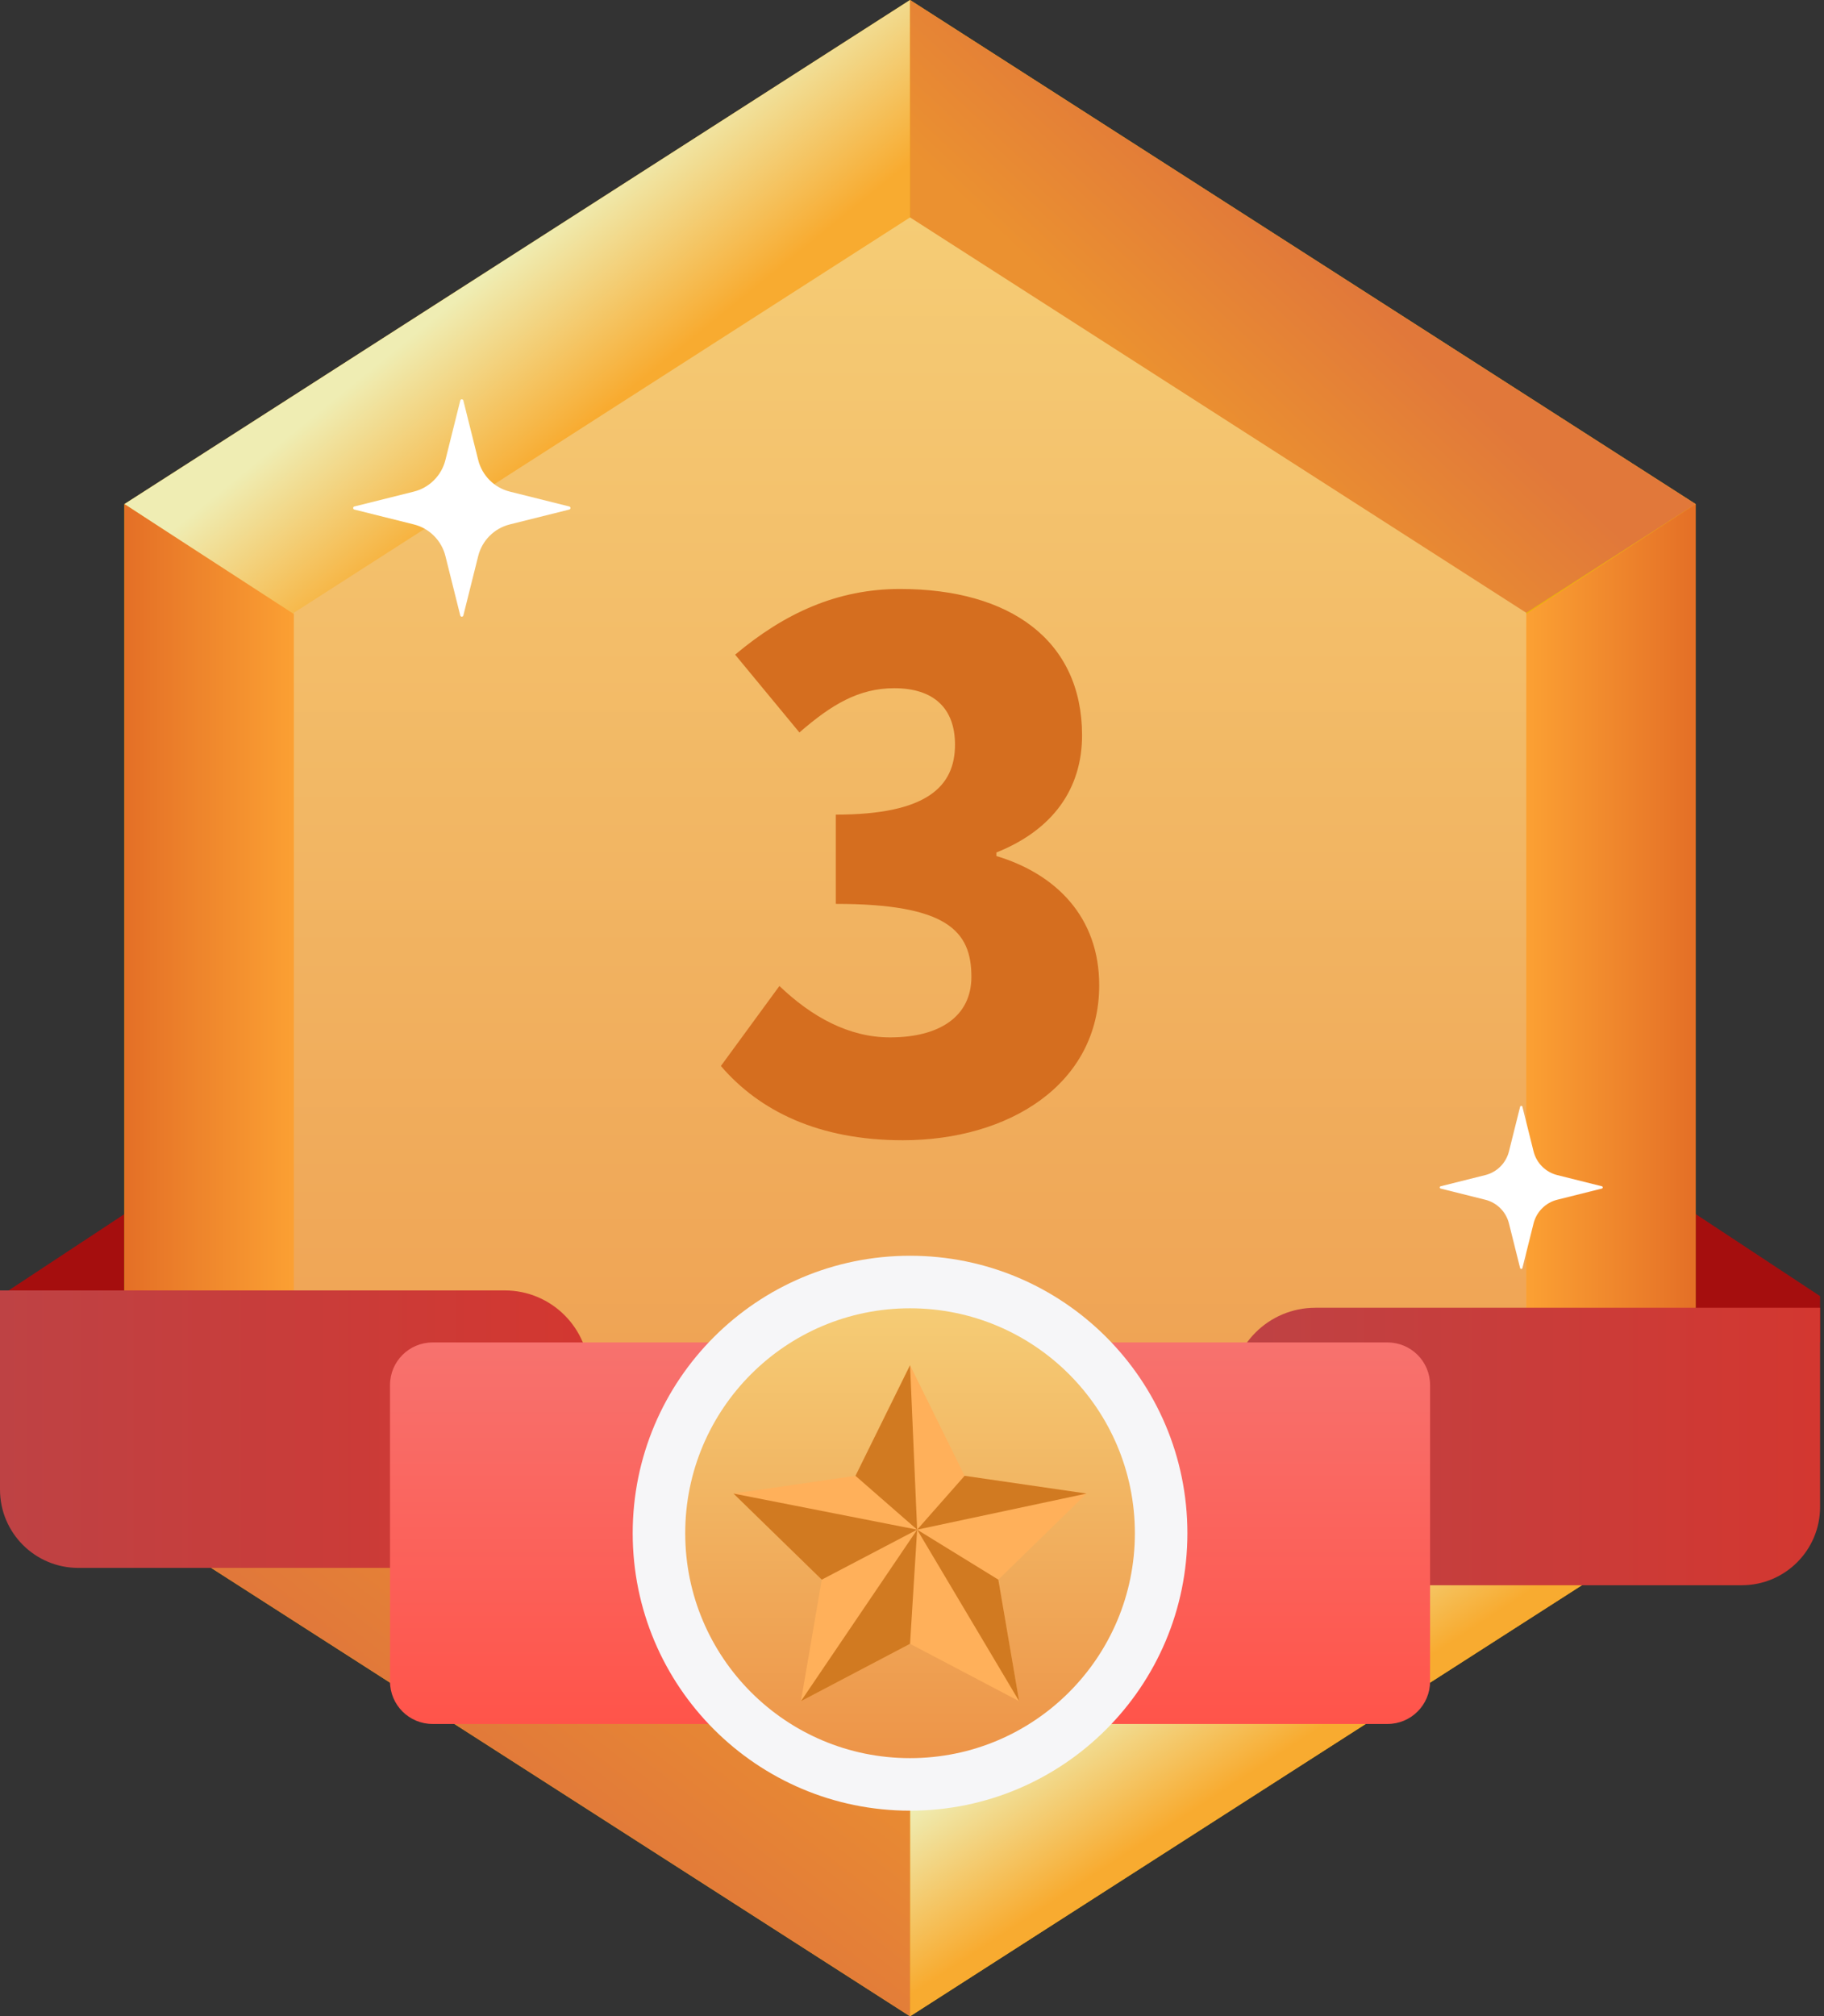 <svg width="181" height="200" viewBox="0 0 181 200" fill="none" xmlns="http://www.w3.org/2000/svg">
<rect x="0" y="0" width="181" height="200" fill="#333333" stroke="none"/>
<g clip-path="url(#clip0_1_200)">
<path d="M180.611 128.564L168.266 120.426V129.72L180.611 133.16V128.564Z" fill="#A50E0E"/>
<path d="M0 128.564L12.346 120.426V129.72L0 133.16V128.564Z" fill="#A50E0E"/>
<path d="M12.346 50V150L90.306 200L168.266 150V50L90.306 0L12.346 50Z" fill="#ECB20C"/>
<path d="M62.001 82.737L90.306 21.565V0L12.346 50L62.001 82.737Z" fill="url(#paint0_linear_1_200)"/>
<path d="M127.188 120.426L90.306 178.435V200L168.266 150L151.453 139.217L127.188 120.426Z" fill="url(#paint1_linear_1_200)"/>
<path d="M88.958 152.825L29.158 139.217L12.346 150L90.306 200V178.435L88.958 152.825Z" fill="url(#paint2_linear_1_200)"/>
<path d="M91.638 48.085L151.453 60.783L168.266 50L90.306 0V21.565L91.638 48.085Z" fill="url(#paint3_linear_1_200)"/>
<path d="M64.696 117.781L31.682 62.544L12.346 50V150L29.158 139.217L64.696 117.781Z" fill="url(#paint4_linear_1_200)"/>
<path d="M115.915 117.781L148.929 62.544L168.266 50V150L151.453 139.217L115.915 117.781Z" fill="url(#paint5_linear_1_200)"/>
<path d="M29.158 60.783V139.217L90.306 178.435L151.453 139.217V60.783L90.306 21.565L29.158 60.783Z" fill="url(#paint6_linear_1_200)"/>
<path d="M58.484 155.521H7.766C3.477 155.521 0 152.044 0 147.755V127.999H50.089C54.725 127.999 58.484 131.757 58.484 136.394V155.521Z" fill="url(#paint7_linear_1_200)"/>
<path d="M172.845 157.241H122.127V138.114C122.127 133.478 125.885 129.719 130.522 129.719H180.611V149.475C180.611 153.764 177.134 157.241 172.845 157.241Z" fill="url(#paint8_linear_1_200)"/>
<path d="M137.688 171.002H42.923C40.592 171.002 38.703 169.112 38.703 166.782V137.38C38.703 135.049 40.593 133.16 42.923 133.16H137.689C140.02 133.16 141.909 135.05 141.909 137.38V166.782C141.909 169.113 140.019 171.002 137.688 171.002Z" fill="url(#paint9_linear_1_200)"/>
<path d="M90.306 179.603C105.506 179.603 117.828 167.281 117.828 152.081C117.828 136.881 105.506 124.559 90.306 124.559C75.106 124.559 62.784 136.881 62.784 152.081C62.784 167.281 75.106 179.603 90.306 179.603Z" fill="#F6F6F8"/>
<path d="M90.306 174.391C102.627 174.391 112.616 164.402 112.616 152.081C112.616 139.76 102.627 129.771 90.306 129.771C77.984 129.771 67.996 139.76 67.996 152.081C67.996 164.402 77.984 174.391 90.306 174.391Z" fill="url(#paint10_linear_1_200)"/>
<path d="M90.306 135.417L95.72 146.388L107.828 148.147L99.067 156.687L101.135 168.745L90.306 163.052L79.476 168.745L81.545 156.687L72.784 148.147L84.891 146.388L90.306 135.417Z" fill="#FFB05A"/>
<path d="M90.306 135.417L91.01 151.728L95.72 146.388L101.774 147.267L107.828 148.147L91.01 151.728L99.067 156.687L100.101 162.716L101.135 168.745L91.01 151.728L90.306 163.052L84.891 165.899L79.476 168.745L91.01 151.728L81.545 156.687L77.164 152.417L72.784 148.147L91.01 151.728L84.891 146.388L87.598 140.902L90.306 135.417Z" fill="#D17A21"/>
<path d="M45.979 61.053L47.454 55.152C47.643 54.395 48.035 53.703 48.587 53.151C49.139 52.599 49.831 52.207 50.588 52.018L56.489 50.543C56.648 50.503 56.648 50.277 56.489 50.238L50.588 48.763C49.831 48.574 49.139 48.182 48.587 47.63C48.035 47.078 47.643 46.386 47.454 45.629L45.979 39.728C45.939 39.569 45.713 39.569 45.674 39.728L44.199 45.629C44.01 46.386 43.618 47.078 43.066 47.63C42.514 48.182 41.822 48.574 41.065 48.763L35.164 50.238C35.005 50.278 35.005 50.504 35.164 50.543L41.065 52.018C41.822 52.207 42.514 52.599 43.066 53.151C43.618 53.703 44.01 54.395 44.199 55.152L45.674 61.053C45.714 61.212 45.94 61.212 45.979 61.053Z" fill="white"/>
<path d="M151.073 125.779L152.179 121.353C152.321 120.785 152.615 120.266 153.029 119.852C153.443 119.438 153.962 119.144 154.53 119.002L158.956 117.895C159.075 117.865 159.075 117.696 158.956 117.666L154.53 116.559C153.962 116.417 153.443 116.123 153.029 115.709C152.615 115.295 152.321 114.776 152.179 114.208L151.073 109.782C151.043 109.663 150.874 109.663 150.844 109.782L149.738 114.208C149.596 114.776 149.302 115.295 148.888 115.709C148.474 116.123 147.955 116.417 147.387 116.559L142.961 117.666C142.842 117.696 142.842 117.865 142.961 117.895L147.387 119.002C147.955 119.144 148.474 119.438 148.888 119.852C149.302 120.266 149.596 120.785 149.738 121.353L150.844 125.779C150.874 125.898 151.043 125.898 151.073 125.779Z" fill="white"/>
<path d="M71.535 105.737L77.343 97.801C80.527 100.846 84.212 102.9 88.319 102.9C93.21 102.9 96.394 100.847 96.394 96.884C96.394 92.351 93.989 89.657 82.938 89.657V80.804C91.935 80.804 94.767 78.041 94.767 73.86C94.767 70.25 92.645 68.265 88.746 68.265C85.205 68.265 82.511 69.891 79.328 72.654L72.949 64.937C77.84 60.825 83.083 58.42 89.311 58.42C100.223 58.42 107.375 63.519 107.375 72.937C107.375 78.18 104.543 82.292 98.874 84.559V84.911C104.757 86.682 109.077 90.932 109.077 97.732C109.077 107.577 100.08 113.102 89.594 113.102C81.236 113.102 75.359 110.195 71.535 105.737Z" fill="#D56E1F"/>
</g>
<defs>
<linearGradient id="paint0_linear_1_200" x1="51.243" y1="24.899" x2="62.43" y2="38.713" gradientUnits="userSpaceOnUse">
<stop stop-color="#EFEDB3"/>
<stop offset="1" stop-color="#F8AB30"/>
</linearGradient>
<linearGradient id="paint1_linear_1_200" x1="128.058" y1="173.311" x2="119.665" y2="160.421" gradientUnits="userSpaceOnUse">
<stop stop-color="#F8AB30"/>
<stop offset="1" stop-color="#EFEDB3"/>
</linearGradient>
<linearGradient id="paint2_linear_1_200" x1="49.803" y1="176.969" x2="68.68" y2="152.567" gradientUnits="userSpaceOnUse">
<stop stop-color="#E1783A"/>
<stop offset="1" stop-color="#EB9130"/>
</linearGradient>
<linearGradient id="paint3_linear_1_200" x1="130.048" y1="24.214" x2="116.064" y2="39.143" gradientUnits="userSpaceOnUse">
<stop stop-color="#E1783A"/>
<stop offset="1" stop-color="#EB9130"/>
</linearGradient>
<linearGradient id="paint4_linear_1_200" x1="12.346" y1="100" x2="31.901" y2="100" gradientUnits="userSpaceOnUse">
<stop stop-color="#E46F26"/>
<stop offset="1" stop-color="#FFA835"/>
</linearGradient>
<linearGradient id="paint5_linear_1_200" x1="168.266" y1="100" x2="149.007" y2="100" gradientUnits="userSpaceOnUse">
<stop stop-color="#E46F26"/>
<stop offset="1" stop-color="#FFA835"/>
</linearGradient>
<linearGradient id="paint6_linear_1_200" x1="90.306" y1="178.435" x2="90.306" y2="21.565" gradientUnits="userSpaceOnUse">
<stop stop-color="#ED9448"/>
<stop offset="1" stop-color="#F5CC75"/>
</linearGradient>
<linearGradient id="paint7_linear_1_200" x1="0" y1="141.76" x2="58.484" y2="141.76" gradientUnits="userSpaceOnUse">
<stop stop-color="#BE4244"/>
<stop offset="1" stop-color="#D33730"/>
</linearGradient>
<linearGradient id="paint8_linear_1_200" x1="122.128" y1="143.48" x2="180.611" y2="143.48" gradientUnits="userSpaceOnUse">
<stop stop-color="#BE4244"/>
<stop offset="1" stop-color="#D33730"/>
</linearGradient>
<linearGradient id="paint9_linear_1_200" x1="90.306" y1="171.002" x2="90.306" y2="133.16" gradientUnits="userSpaceOnUse">
<stop stop-color="#FF544A"/>
<stop offset="1" stop-color="#F7726E"/>
</linearGradient>
<linearGradient id="paint10_linear_1_200" x1="90.306" y1="174.391" x2="90.306" y2="129.771" gradientUnits="userSpaceOnUse">
<stop stop-color="#ED9448"/>
<stop offset="1" stop-color="#F5CC75"/>
</linearGradient>
<clipPath id="clip0_1_200">
<rect width="180.611" height="200" fill="white"/>
</clipPath>
</defs>
</svg>
